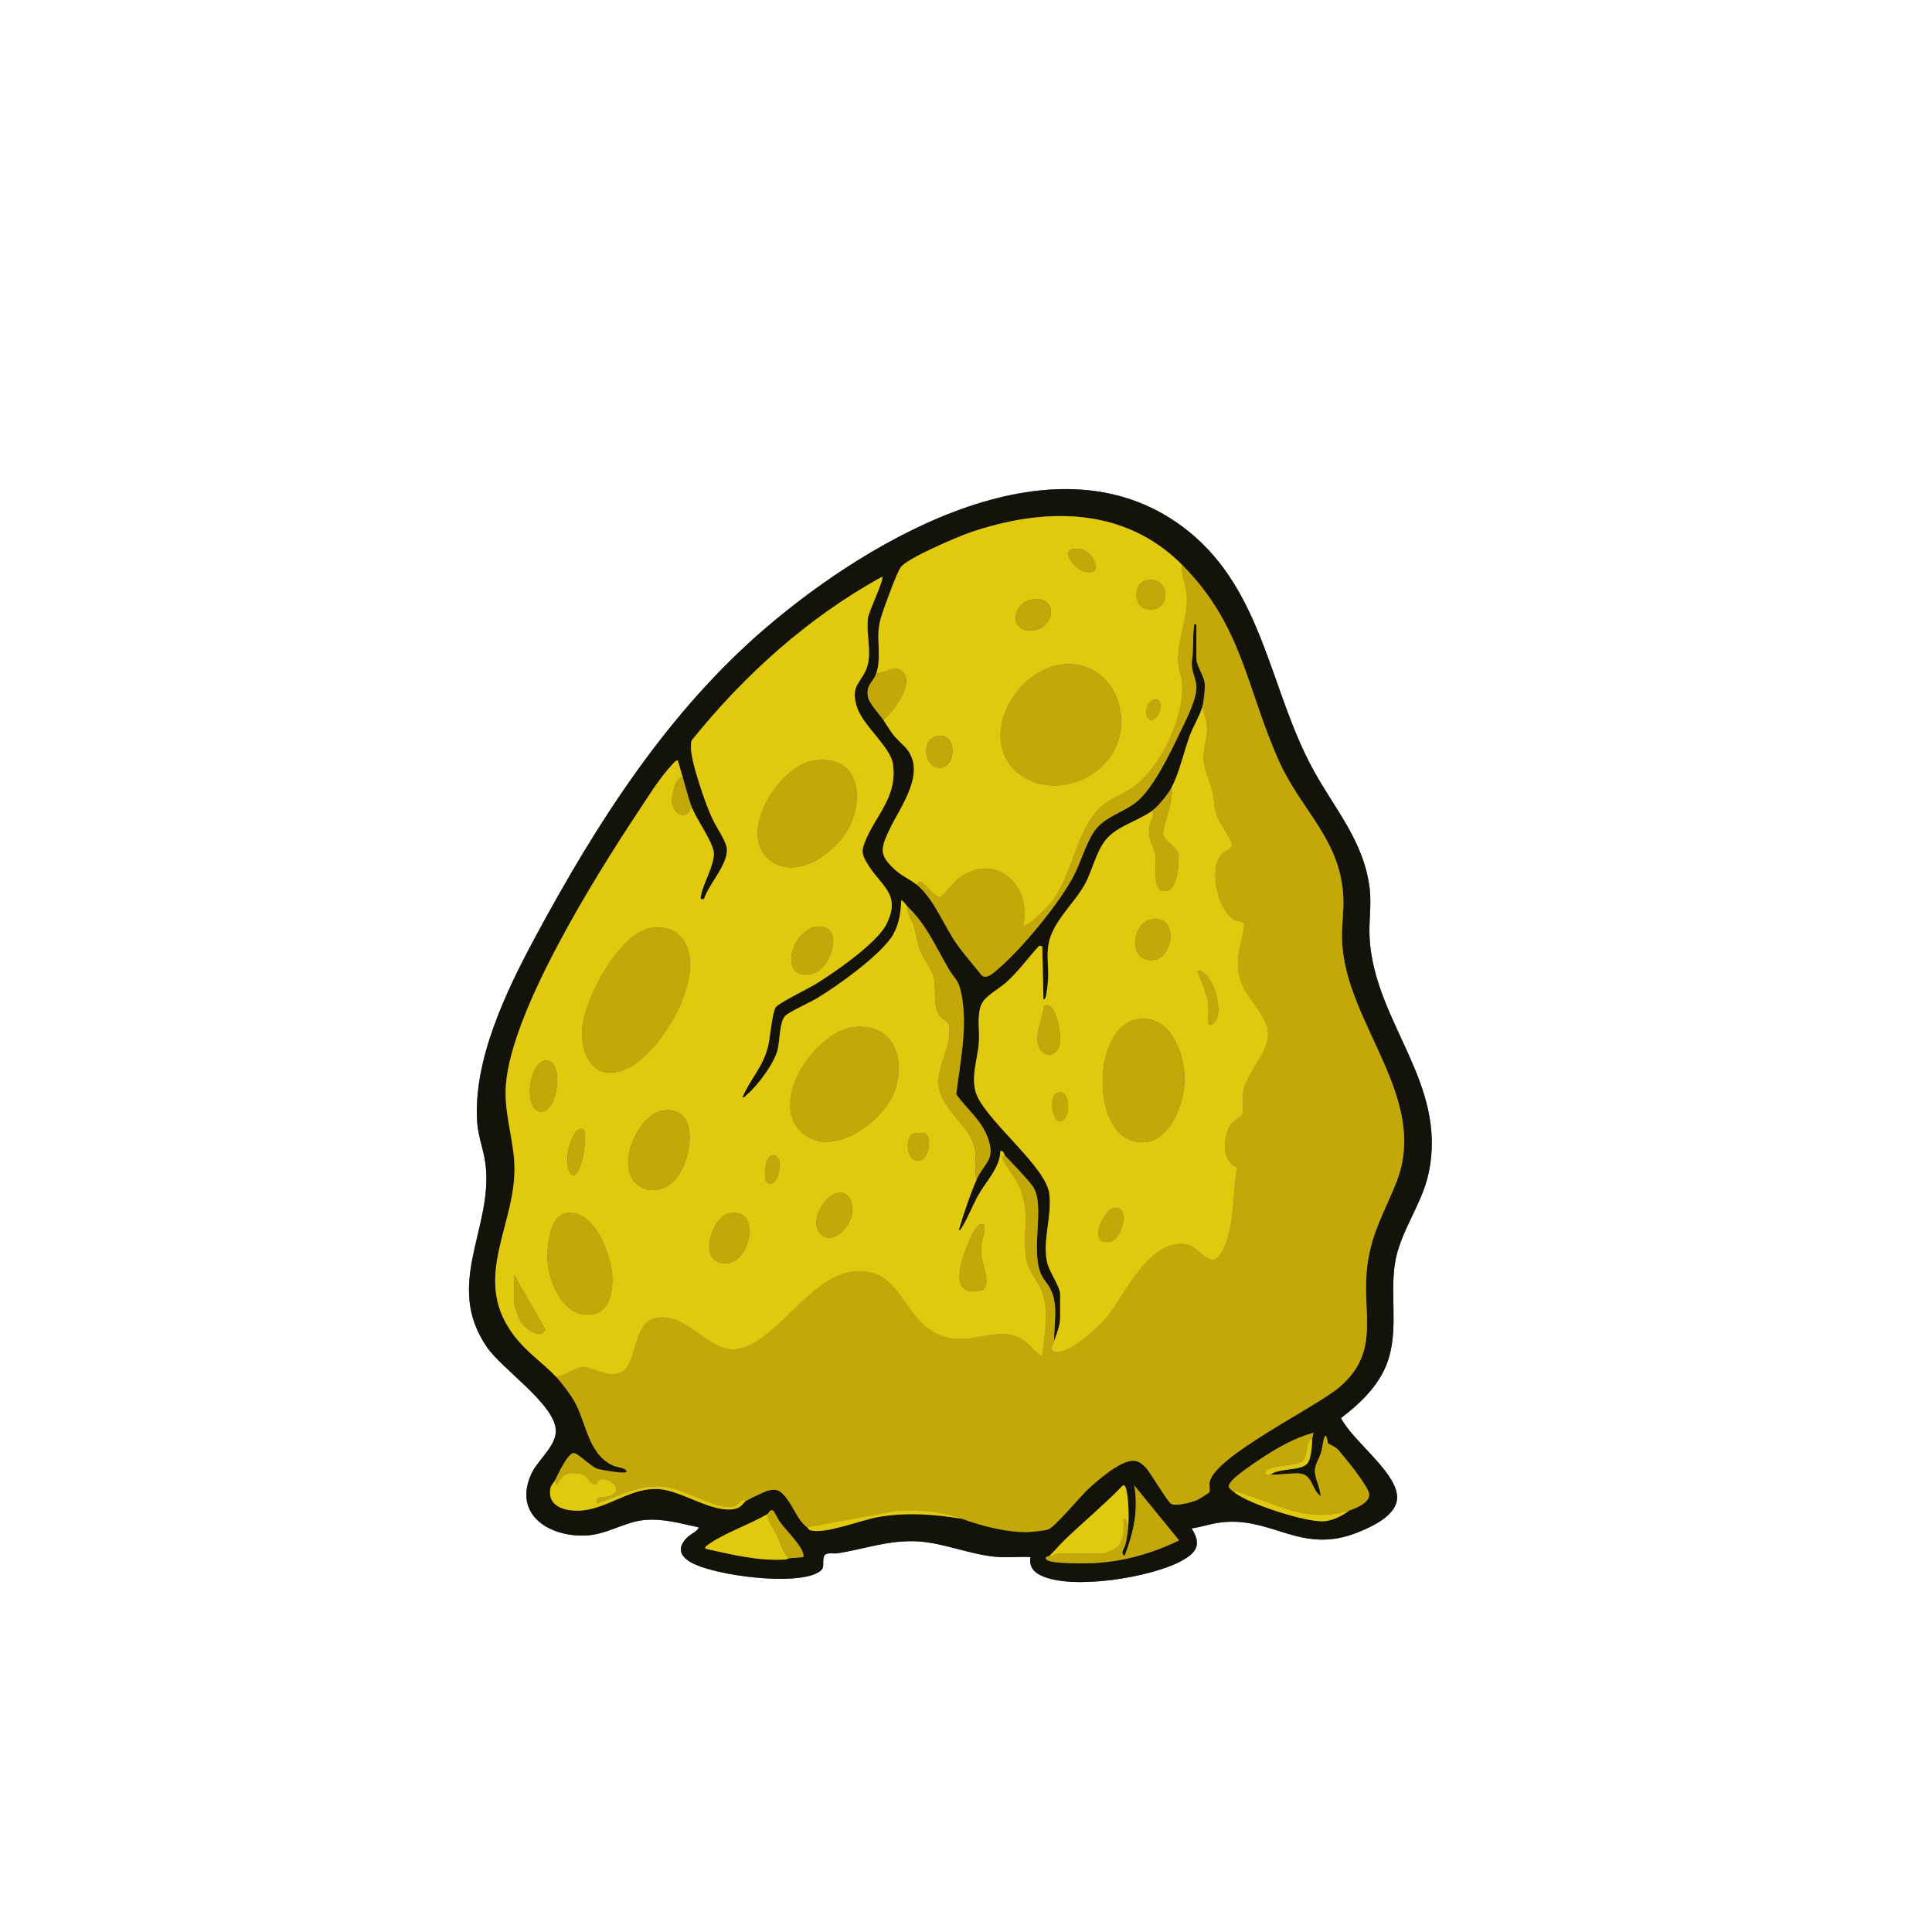 <?xml version="1.0" encoding="UTF-8"?>
<svg id="Layer_2" data-name="Layer 2" xmlns="http://www.w3.org/2000/svg" viewBox="0 0 2048.06 2048.2">
  <defs>
    <style>
      .cls-1 {
        fill: #e1c90d;
      }

      .cls-2 {
        fill: #13120b;
      }

      .cls-3 {
        fill: #c3a808;
      }

      .cls-4 {
        fill: #606060;
      }

      .cls-5 {
        opacity: 0;
      }
    </style>
  </defs>
  <g id="MangoHatch">
    <g>
      <g id="IqyTzr.tif">
        <g>
          <path class="cls-4" d="M1263.17,1620.21c10.03-1.43,19.88-4.84,29.91-6.19,55.58-7.51,85.99,35.48,147.83,9.79,16.1-6.69,42.71-19.14,39.95-39.59-3.5-25.89-47.46-57.58-59.31-80.99,22.26-16.96,43.47-37.5,51.19-65.32,9.04-32.57.86-66.29,6.06-99.01,5.31-33.43,28.77-62.11,35.78-95.87,19.88-95.63-57.7-159.22-62.71-248.79-1.01-18.06,2.26-34.77-.03-53.14-6.13-49.37-37.01-83.6-59.72-125.11-46.13-84.33-52.59-188.55-132.15-252.71-137.08-110.54-336.24,6.67-447.63,101.84-104.76,89.5-180.18,208-245.04,328.47-30.57,56.78-66.27,130.82-61.37,196.84,1.09,14.65,6.86,28.83,8.69,43.21,8.69,67.99-44.62,127.5,1.66,194.54,16.42,23.78,72.95,61.09,72.95,88.84,0,16.38-19.53,30.92-26.15,45.75-19.6,43.87,20.63,67.46,59.81,64.84,21.44-1.43,40-14.66,60.9-16.34,20.15-1.61,37.1,3.71,56.39,7.65,2.2,2.1-8.66,8.17-10.14,9.47-14.41,12.77-8.73,23.06,6.75,29.99,27.01,12.09,100.36,21.55,127.11,10.15,12.9-5.5,7.01-9.77,9.5-18.35,1.52-5.26,9.82-2.9,14.16-3.57,29.78-4.58,55.1-14.59,86.31-12.56,27.31,1.78,55.27,14.08,82.42,16.34,11.71.98,24.15-.38,35.93.16-1.15,9.8,2.77,15.51,11.39,19.62,32.99,15.73,116.01,2.06,148.18-15.16,16.44-8.8,22.5-17.33,11.38-34.82Z"/>
          <path class="cls-2" d="M1263.17,1620.21c11.12,17.49,5.06,26.02-11.38,34.82-32.16,17.22-115.18,30.89-148.18,15.16-8.62-4.11-12.55-9.82-11.39-19.62-11.79-.53-24.22.82-35.93-.16-27.16-2.27-55.11-14.56-82.42-16.34-31.21-2.04-56.53,7.98-86.31,12.56-4.34.67-12.63-1.69-14.16,3.57-2.49,8.59,3.4,12.86-9.5,18.35-26.75,11.4-100.09,1.94-127.11-10.15-15.48-6.93-21.16-17.21-6.75-29.99,1.47-1.31,12.34-7.38,10.14-9.47-19.29-3.94-36.24-9.26-56.39-7.65-20.9,1.67-39.46,14.9-60.9,16.34-39.18,2.62-79.41-20.97-59.81-64.84,6.63-14.83,26.15-29.36,26.15-45.75,0-27.75-56.53-65.06-72.95-88.84-46.27-67.04,7.03-126.55-1.66-194.54-1.84-14.37-7.61-28.56-8.69-43.21-4.9-66.02,30.8-140.06,61.37-196.84,64.85-120.46,140.28-238.97,245.04-328.47,111.39-95.17,310.55-212.38,447.63-101.84,79.56,64.16,86.02,168.38,132.15,252.71,22.71,41.51,53.59,75.74,59.72,125.11,2.28,18.36-.99,35.07.03,53.14,5.01,89.57,82.59,153.15,62.71,248.79-7.02,33.77-30.47,62.44-35.78,95.87-5.2,32.72,2.98,66.43-6.06,99.01-7.72,27.83-28.93,48.37-51.19,65.32,11.85,23.41,55.81,55.1,59.31,80.99,2.76,20.45-23.85,32.9-39.95,39.59-61.83,25.69-92.25-17.31-147.83-9.79-10.02,1.35-19.88,4.77-29.91,6.19ZM928.86,713.88c-3.51,9.91-10.88,11.44-8.78,24.61,1.18,7.39,12.02,18.21,16.38,24.76,10.04,15.1,8.08,14.13,21.54,27.2,26.86,26.06-3.66,64.39-15.44,89.66-9.56,20.51-10.48,26.98,7.16,42.66,6.83,6.07,15.85,9.94,22.19,15.16,17.82,14.65,28.23,42.4,41.51,61.67,8.37,12.14,18.32,23.05,27.41,34.62,5.55,4.1,12.84-3.33,17.21-7.03,24.89-21.11,63.67-68.18,79.15-96.82,8.14-15.06,13-33.65,21.89-47.74,10.52-16.67,31.31-20.84,45.87-32.63,17.36-14.06,35.57-51.72,45.37-72.36,6.22-13.1,19.62-37.92,17.79-51.61-1.05-7.85-5.39-15.69-4.7-24.15,2.04-12.23.74-25.77,2.27-38,.29-2.32-.41-2.04,2.54-1.87v36.08c0,7.53,7.67,17.69,8.75,25.42.8,5.7-.84,20.14-2.42,25.84-2.58,9.29-10.1,21.53-13.61,31.33-6.02,16.81-11.1,39.53-19.31,54.74-3.8,7.04-13.92,19.34-20.26,24.05-14.69,10.92-37.55,16.21-49.36,31.04-10.22,12.83-13.94,32.04-21.81,46.55-11.5,21.2-35.06,40.18-38.87,64.94-1.78,11.55.18,22.68-.15,34.03-.11,3.9-1.63,19.55-3.14,22.17-.35.61-1.62,1.63-1.9,1.25l-1.26-56.25-3.19-.74c-11.57,12.64-22.64,27.96-35.42,39.3-7.5,6.65-21.48,13.74-25.65,22.46-5.34,11.18-2.08,27.66-2.89,40.15-1.26,19.39-10.43,40.91-1.01,59.26,15.05,29.34,72.03,74.23,75.63,101.61,3.2,24.41-8.34,52.23-1.73,75.15,2.33,8.08,13.24,24.4,13.24,31.07v25.32c0,7.56-3.73,17.66-6.33,24.68-.58-18.65,4.89-38.35-4.39-55.74-3.22-6.03-7.95-10.17-10.52-17.33-9.6-26.75,5.39-72.32-7.89-90.84-6.5-9.07-21-23.5-29.12-32.28-1.37-1.48-1.48-5.83-5.06-5.06-.71,17.78-14.68,31.35-23.02,45.98-6.95,12.19-11.7,25.76-19.43,37.55-3.23.24-1.43-.45-.93-2.2,4.04-14.14,12.1-37.72,18.04-50.96,8.29-18.51,20.48-20.43,12-44.28-6.67-18.78-22.35-30.58-33.53-46.28,4.26-35.67,13.14-75.05,4.48-110.74-2.56-10.54-7.07-13.05-11.83-21.09-14.71-24.84-23.36-46.91-44.56-67.48-1.89-1.83-3.42-5.3-6.32-6.33-.39,12.2-2.47,25.6-8.63,36.32-12.13,21.07-59.05,54.47-80.63,67.51-7.16,4.33-30.43,14.73-34.12,19.05-5.8,6.79-5.39,26.14-7.65,35.39-3.58,14.65-21.32,38.45-32.96,48.06-1.43,1.18-2.05,3.07-4.43,2.52,8.52-19.94,22.04-32.41,27.26-54.38,2-8.39,4.42-36.17,8.13-41.24,3.27-4.46,34.94-19.93,42.51-24.6,19.89-12.28,64.68-43.23,74.74-63.27,16.02-31.93-5.49-40.15-19.43-62.95-6.71-10.96-7.66-14.08-2.59-26.15,11.65-27.75,34.08-46.56,28.86-81.12-2.7-17.87-32.02-40.37-38.26-60.48-7.41-23.87,6.32-25.5,11.42-43.72,4.35-15.54-1.71-33.96.44-50.19.98-7.42,17.35-40.78,15.08-43.78-78.16,42.84-146.24,104.24-201.91,173.47-3.45,10.18,4.51,34.45,7.84,45.21,3.76,12.15,8.79,26.32,14.05,37.86,4,8.77,15.27,24.43,15.45,32.75.36,16.81-19.22,36.52-24.26,52.3-2.21.27-3.92,1.22-3.58-1.65,1.58-13.29,15.52-35.44,13.83-48.07-1.55-11.54-17.72-34.02-22.75-46.31-4.23-10.35-6.82-22.18-10.13-32.91-1.81-5.85-3.31-11.85-5.08-17.72-1.61-1.23-5.18,3.3-6.28,4.46-13.09,13.78-27.32,36.88-38.05,53.1-44.41,67.12-132.14,208.06-137.99,286.11-2.12,28.32,6.97,53.54,8.83,81.01,4.41,65-46.34,121.43-1.75,182.76,14.1,19.39,30.81,29.68,46.08,45.71,5.61,5.89,15.14,18.62,19.21,25.73,13.22,23.08,14.71,57.59,42.49,68.92,3.2,1.3,12.93,2,13.02,5.97.07,3.15-27.85-1.96-31.08-3.11-7.54-2.68-20.64-16.97-25.22-16.56-6.33.56-16.82,23.43-19.69,29.18-1.41,2.82-3.93,3.97-4.76,8.52-2.85,15.53,9.71,21.9,23.15,23.11,33.55,3.02,58.85-25.05,92.26-22.6,24.85,1.83,58.69,27.11,81.62,20.5,5.75-1.66,7.13-5.71,10.35-8.01,2.17-1.54,20.34-10.17,22.76-10.8,10.07-2.61,13.58-.21,19.56,7.11,8.11,9.93,11.88,23.31,22.27,31.54,1.53,1.21,1.52,2.84,4.7,3.53,16.53,3.59,53.49-11.48,72.27-14.57,29.71-4.88,58.17-2.67,87.66,2.18,21.31,7.76,47.45,14.64,70.34,13.97,4.12-.12,17.85-1.58,21.14-2.91,6.92-2.81,32.97-33.97,40.82-41.47,10.01-9.57,34.66-31.01,48.37-31.15,6.14-.06,9.82,2.95,13.73,7.12,5.89,6.29,23.33,36.84,27.23,38.6,5.61,2.54,20.73-1.39,26.57-3.79,1.96-.81,13.13-7.57,13.66-8.48,1.07-1.84-.11-7.49.35-10.43,4.24-27.42,113.24-80.04,137.97-101.31,44.28-38.09,22.68-78.95,29.28-128.96,4.67-35.37,18.5-56.78,30.83-88.17,35.03-89.15-52.77-166.63-57.58-253.78-.87-15.7,1.86-31.19,1.31-46.88-2.16-61.92-44.33-92.31-68.26-145.69-34.99-78.03-38.33-143.31-102.75-208.05-61.52-61.82-145.87-61.16-224.79-34.2-13.06,4.46-66.9,27.46-73.37,36.78-3.86,5.56-12.79,29.87-15.56,37.61-3.25,9.06-7.19,19.12-7.96,28.75-1.19,14.99,2.61,31.83-2.49,46.25ZM1391.07,1525.26c.12-2.21,1.02-4.15,1.26-6.32-19.63,5.12-38.72,16.1-55.6,27.32-7.72,5.13-24.86,16.69-30.51,23.04-6.35,7.12-3.65,7.92,2.53,12.93,14.92,12.09,76.78,32.18,95.59,30.36,8.47-.82,19.41-5.99,25.97-11.37,7.13-2.16,22.36-8.5,21.02-17.76-1.04-7.19-20.46-32.01-26.12-38.53-2.26-2.61-6.07-7.58-8.21-9.52s-8.99-4.83-9.27-5.28c-.29-.48-1.75-14.15-4.38-4.62-1.32,4.76-1.53,9.71-3.08,14.68-1.64,5.29-6.04,12.44-6.37,17.68-.57,8.94,5.74,19.16,6.01,28.17-10.82-8.23-7.83-24.21-24.69-24.16-9.08.03-18.65,1.54-28.49,1.38,8.85-7.06,31.4-3.99,38.67-11.34,4.83-4.88,5.27-19.9,5.65-26.63ZM1112.48,1649.31c-.6.57-6.69,1.05-2.49,4.39,5.3,4.21,41.54,3.69,50.03,3.26,31.26-1.57,61.9-10.42,89.89-24.07l-47.52-58.26c4.61,26.46-.81,50.14-10.15,74.67-5.47-2.56.15-8.59.94-12.36,1.17-5.59,2.49-13.66,2.88-19.28.71-10.4.34-31.16-2.77-40.9-.41-1.29-1.44-2.46-2.91-2.13-19.36,19.92-40.75,37.78-60.84,56.92-5.91,5.64-11.2,12.17-17.06,17.75ZM813.63,1605.01c-18.34,10.83-47.64,20.88-63.75,33.11-1.43,1.09-2.59,1.33-2.1,3.59,27.32,6.2,56.02,13.18,84.36,11.49,2.29-.14,3.83-1.32,4.28-1.36,5.02-.49,10.18-.57,15.2-1.27.27-2.21-.16-3.94-1-5.97-3.75-9.09-17.74-22.83-24.1-31.6-1.59-2.19-5.97-10.86-6.5-11.24-3.74-2.68-5.24,2.56-6.4,3.24Z"/>
          <path class="cls-3" d="M1253.04,598.7c64.42,64.73,67.76,130.02,102.75,208.05,23.93,53.37,66.1,83.77,68.26,145.69.55,15.69-2.18,31.19-1.31,46.88,4.81,87.15,92.61,164.63,57.58,253.78-12.33,31.39-26.17,52.79-30.83,88.17-6.6,50.01,15,90.86-29.28,128.96-24.73,21.27-133.73,73.9-137.97,101.31-.45,2.94.72,8.59-.35,10.43-.53.91-11.7,7.67-13.66,8.48-5.84,2.4-20.96,6.33-26.57,3.79-3.9-1.77-21.34-32.31-27.23-38.6-3.91-4.17-7.58-7.18-13.73-7.12-13.71.14-38.35,21.58-48.37,31.15-7.85,7.5-33.9,38.67-40.82,41.47-3.28,1.33-17.02,2.79-21.14,2.91-22.89.67-49.03-6.22-70.34-13.97-21.35-7.77-44.5-10.03-67.8-8.91l-96.82,17.77c-10.38-8.23-14.16-21.61-22.27-31.54-5.98-7.32-9.49-9.71-19.56-7.11-2.42.63-20.59,9.25-22.76,10.8-5.48-3.54-8.5,4.89-13.56,6.06-16.74,3.86-52.83-19.33-73.2-21.23-28.15-2.61-45.94,9.92-71.52,17.7-1.5-9.56,8.4-4.81,15.21-8.2,15.72-7.8-5.52-21.93-13.46-15.94-2.14,1.62-.35,4.7-4.63,3.69-7-1.65-5.45-10.21-16.7-11.25-13.44-1.24-16.8,1.22-22.88,12.7l-1.88-5.05c2.87-5.75,13.36-28.61,19.69-29.18,4.58-.41,17.67,13.88,25.22,16.56,3.23,1.15,31.15,6.26,31.08,3.11-.09-3.97-9.82-4.66-13.02-5.97-27.78-11.33-29.27-45.84-42.49-68.92-4.07-7.11-13.6-19.85-19.21-25.73,8.89-.85,19.02-9.48,27.37-10.08,13.38-.96,27.45,13.09,42.76,4.86,14.83-7.97,12.44-51,33.4-56.49,34.13-8.93,55.74,34.35,85.75,32.61,41.71-2.41,77.76-76.82,125.4-82.31,44.59-5.14,49.92,35.55,77.29,58.2,37.57,31.08,71.23-4.86,101.79,13.44,7.97,4.78,13.45,13.55,21.63,18.24,2.21-23.01,8.15-47.27-.64-69.6-5.14-13.05-14.92-21.39-16.72-36.45-3.4-28.5,5.53-50.79-9-78.34-3.83-7.26-12.38-17.16-14.84-24.41-.82-2.42-1.76-4.43,1.96-3.85,8.12,8.78,22.62,23.22,29.12,32.28,13.28,18.53-1.71,64.09,7.89,90.84,2.57,7.17,7.3,11.3,10.52,17.33,9.28,17.39,3.81,37.08,4.39,55.74-1.22,3.3-4.06,6.16-1.99,10.21,1.44,2.02,7.49,1.28,9.92.87,11.93-2.01,38.47-24.98,46.48-34.54,20.86-24.91,45.32-84.74,85.41-78.96,14.99,2.16,25.36,30.04,38.17,7.55,13.57-23.83,11.23-62.6,15.86-89.21-16.91-5.81-14.76-32.44-6.96-44.92,3.2-5.12,11.51-8.13,12.63-11.43,1.82-5.36-.04-14.82.57-20.95,2.72-27.72,38.67-49.79,22.53-79.51-13.51-24.88-29.98-32.78-27.59-66.05.48-6.71,7.4-31.81,6.2-35.29-.88-2.55-6.95-2.41-9.92-4.07-17.86-9.96-27.71-53.59-14.04-69.54,2.9-3.38,11.3-5.86,11.39-10.08s-14.04-24.25-16.48-31.63c-2.79-8.44-2.48-16.54-4.32-24.8-2.76-12.44-9.89-24.34-9.56-37.25.23-9.17,4.08-20.15,3.89-29.15-.15-7.09-3.05-16.55-5.15-23.41,1.58-5.7,3.22-20.14,2.42-25.84-1.08-7.74-8.75-17.89-8.75-25.42v-36.08c-2.95-.17-2.25-.44-2.54,1.87-1.54,12.23-.24,25.77-2.27,38-.69,8.47,3.65,16.3,4.7,24.15,1.82,13.69-11.57,38.51-17.79,51.61-9.81,20.65-28.01,58.3-45.37,72.36-14.55,11.79-35.35,15.96-45.87,32.63-8.89,14.09-13.74,32.68-21.89,47.74-15.49,28.64-54.27,75.72-79.15,96.82-4.36,3.7-11.65,11.13-17.21,7.03-9.09-11.57-19.04-22.47-27.41-34.62-13.28-19.27-23.69-47.02-41.51-61.67.84-1.33,1.88-3.79,3.87-3.3,5.73,1.41,14.34,17.79,21.81,15.79,1.41-.38,13.92-15.38,17.36-18.2,38.03-31.08,79.8,5.54,69.67,48.74,3.64,3.52,26.14-19.82,29.09-23.44,24.78-30.42,27.37-85.26,59.13-106.71,8.38-5.66,18.94-9.72,27.4-15.65,30.59-21.42,56.85-77.09,52.65-114.19-.56-4.98-3.14-10.17-3.65-15.33-2.58-25.97,11.1-50.37,8.7-75.78-.96-10.13-5.96-20.68-4.91-31.17Z"/>
          <path class="cls-1" d="M733.85,856.92c5.02,12.29,21.2,34.77,22.75,46.31,1.69,12.63-12.25,34.77-13.83,48.07-.34,2.87,1.37,1.92,3.58,1.65,5.04-15.78,24.62-35.49,24.26-52.3-.18-8.32-11.45-23.97-15.45-32.75-5.26-11.53-10.29-25.71-14.05-37.86-3.33-10.77-11.29-35.04-7.84-45.21,55.67-69.24,123.75-130.63,201.91-173.47,2.28,3-14.1,36.36-15.08,43.78-2.14,16.23,3.91,34.65-.44,50.19-5.1,18.22-18.83,19.85-11.42,43.72,6.25,20.11,35.57,42.62,38.26,60.48,5.21,34.56-17.21,53.36-28.86,81.12-5.07,12.07-4.11,15.19,2.59,26.15,13.95,22.8,35.45,31.02,19.43,62.95-10.05,20.04-54.85,50.99-74.74,63.27-7.56,4.67-39.24,20.14-42.51,24.6-3.71,5.07-6.13,32.85-8.13,41.24-5.22,21.96-18.74,34.44-27.26,54.38,2.38.55,3-1.35,4.43-2.52,11.65-9.61,29.38-33.42,32.96-48.06,2.26-9.25,1.85-28.6,7.65-35.39,3.7-4.33,26.96-14.73,34.12-19.05,21.57-13.04,68.5-46.44,80.63-67.51,6.17-10.71,8.25-24.12,8.63-36.32,2.9,1.03,4.43,4.49,6.32,6.33-.24,7.61,5.13,14.38,7.26,21.23,2.28,7.35,2.94,15.17,5.36,22.49,3.74,11.31,13.99,22.77,15.93,33.44,2.19,12.06-1.69,30.16,6.91,39.93,2.79,3.17,8.03,4.69,8.83,8.9,4.02,21.31-13.77,44.66-10.79,65.22,3.03,20.99,25.46,37.07,34.67,55.22,7.51,14.81,1.62,28.15,5.28,43.45-5.93,13.24-14,36.82-18.04,50.96-.5,1.75-2.3,2.44.93,2.2,7.73-11.79,12.48-25.36,19.43-37.55,8.34-14.63,22.3-28.2,23.02-45.98,3.58-.77,3.69,3.58,5.06,5.06-3.72-.58-2.78,1.43-1.96,3.85,2.46,7.25,11.01,17.15,14.84,24.41,14.53,27.56,5.6,49.84,9,78.34,1.8,15.06,11.58,23.4,16.72,36.45,8.79,22.33,2.85,46.59.64,69.6-8.18-4.69-13.65-13.46-21.63-18.24-30.56-18.3-64.22,17.64-101.79-13.44-27.37-22.65-32.7-63.33-77.29-58.2-47.65,5.49-83.69,79.9-125.4,82.31-30.01,1.74-51.62-41.54-85.75-32.61-20.96,5.48-18.57,48.51-33.4,56.49-15.31,8.23-29.37-5.82-42.76-4.86-8.35.6-18.48,9.22-27.37,10.08-15.28-16.03-31.99-26.32-46.08-45.71-44.59-61.33,6.16-117.76,1.75-182.76-1.86-27.47-10.95-52.68-8.83-81.01,5.84-78.05,93.58-218.99,137.99-286.11,10.73-16.23,24.96-39.32,38.05-53.1,1.1-1.16,4.67-5.7,6.28-4.46,1.77,5.86,3.27,11.87,5.08,17.72-7.96-.1-11.43,18.99-11.39,24.69.08,9.59,9.12,20.14,17.73,12.63,1.74-1.52.12-5.28,3.79-4.4ZM861.41,806.59c-35.16,5.89-80.4,76.39-45.85,104.73,29.75,24.41,75.23-10.69,86.94-39.61,14.04-34.71,3.02-72.5-41.09-65.12ZM871.43,1026.09c9.45-9.01,20.11-38.48,1.76-43.25-19.01-4.94-36.19,19.43-34.26,36.77s22.13,16.38,32.5,6.48ZM690.47,983.8c-33.92,5.35-70.48,74.2-73.1,105.41-2.95,35.15,18.1,61.7,53.06,40.38,32.89-20.06,77.16-93.7,55.23-130.95-7.5-12.73-20.95-17.09-35.19-14.85ZM904.52,1088.91c-38.25,4.56-86.64,74.6-58,107.9,30.11,35.01,87.61-5.01,101.03-38.31,14.09-34.95-.28-74.7-43.03-69.59ZM578.97,1124.37c-18.66.04-24.88,53.33-5.18,54.01,17.63.61,24.81-54.05,5.18-54.01ZM701.86,1177.47c-20.58,3.5-36.55,36.71-36.04,55.67.79,29.44,31.5,37.81,50.26,16.77,17.71-19.86,26.9-79.44-14.22-72.44ZM618.49,1197.53c-7.88-5.37-14.57,15.24-15.72,20.13-5.04,21.32,4.72,43.24,13.95,13.94,1.72-5.46,5.85-31.29,1.77-34.07ZM969.01,1201.48c-10.76,3.15-8.39,31.34,6.01,28.86,9.62-1.66,14-26.22,4.86-28.85-2.35-.68-8.53-.69-10.87,0ZM817,1225.47c-5.76,2.02-8.53,25.22-3.39,28.3,12.29,7.36,20.02-34.13,3.39-28.3ZM888.03,1264.74c-16.07,3.1-32.19,34.45-15.52,45.34,12.64,8.25,28.79-10.86,30.72-22.45,1.66-9.97-2-25.44-15.2-22.89ZM599.27,1286.32c-17.01,3.52-19.63,37.37-18.71,51.03,1.63,24.07,18.76,61.75,48.25,55.71,17.77-3.64,21.06-25.47,20.23-40.63-1.27-23.23-19.8-72.32-49.78-66.11ZM772.76,1286.32c-16.02,3.32-30.19,41.64-13.2,50.59,32.73,17.25,52.34-58.7,13.2-50.59ZM1039.94,1297.6c-4.83.7-10.63,13.5-12.54,17.94-7.67,17.92-23.48,60.3,11.99,52.49,13.1-2.89,1.58-28.1.86-37.02-.3-3.76-.16-8.77.2-12.55.49-5.1,7.5-22.02-.51-20.85ZM545.17,1351.85v31.01c0,.94,5.65,16.07,6.52,17.54,4.32,7.31,20.4,20.62,26.5,9.01l-33.01-57.56Z"/>
          <path class="cls-1" d="M1274.57,749.33c2.1,6.86,5,16.32,5.15,23.41.2,8.99-3.65,19.98-3.89,29.15-.33,12.91,6.8,24.82,9.56,37.25,1.83,8.25,1.53,16.36,4.32,24.8,2.44,7.38,16.57,27.21,16.48,31.63s-8.49,6.69-11.39,10.08c-13.67,15.95-3.82,59.58,14.04,69.54,2.97,1.66,9.04,1.51,9.92,4.07,1.2,3.48-5.72,28.58-6.2,35.29-2.39,33.27,14.08,41.17,27.59,66.05,16.14,29.72-19.81,51.79-22.53,79.51-.6,6.13,1.25,15.59-.57,20.95-1.12,3.29-9.43,6.31-12.63,11.43-7.81,12.48-9.96,39.11,6.96,44.92-4.63,26.61-2.3,65.39-15.86,89.21-12.8,22.49-23.18-5.39-38.17-7.55-40.08-5.78-64.54,54.05-85.41,78.96-8.01,9.56-34.55,32.53-46.48,34.54-2.43.41-8.48,1.15-9.92-.87-2.07-4.05.77-6.92,1.99-10.21,2.6-7.03,6.33-17.12,6.33-24.68v-25.32c0-6.67-10.91-22.99-13.24-31.07-6.6-22.92,4.94-50.74,1.73-75.15-3.6-27.39-60.58-72.27-75.63-101.61-9.42-18.36-.24-39.88,1.01-59.26.81-12.49-2.45-28.97,2.89-40.15,4.17-8.72,18.15-15.81,25.65-22.46,12.79-11.34,23.85-26.66,35.42-39.3l3.19.74,1.26,56.25c.27.38,1.55-.65,1.9-1.25,1.51-2.63,3.02-18.27,3.14-22.17.33-11.35-1.63-22.48.15-34.03,3.81-24.76,27.38-43.74,38.87-64.94,7.87-14.51,11.59-33.72,21.81-46.55,11.81-14.83,34.67-20.13,49.36-31.04,3.99,4.52-1.06,9.48-2.18,13.64-4.13,15.42,4.15,22.16,5.87,35.2,1.26,9.55-4.7,41.05,13.14,35.7,9.62-2.89,12.27-29.95,10.95-38.27-1.25-7.92-16.04-14.74-16.24-21.54-.17-5.95,5.61-22.28,7.07-29.54,1.14-5.67,3.19-13.81,1.64-19.25,8.21-15.21,13.3-37.93,19.31-54.74,3.51-9.8,11.03-22.05,13.61-31.33ZM1219.77,974.93c-20.71,4.29-23.99,47.71,4.48,42.44,20.01-3.71,25.44-48.64-4.48-42.44ZM1280.9,1063.88c.63,5.63,0,13.07,0,18.99,0,6.45,7.3,2.23,9.16-3.51,4.06-12.54-1.4-32.72-9.38-43.11-2.41-3.14-6.69-8.55-11.19-6.54,3.77,10.05,10.22,23.59,11.41,34.16ZM1108.18,1065.86c-1.42.49-1.78,1.8-2.04,3.09-.7,11.86-7.76,23.53-6.22,35.33,2.36,18.07,24.01,19.72,24.04-3.7,0-6.85-4.83-38.47-15.79-34.72ZM1211.03,1080.01c-51.78,1.12-55.51,112.76-12.79,128.52,36.19,13.36,56.08-32.16,57.39-61.06,1.19-26.45-12.39-68.16-44.59-67.47ZM1120.99,1158.41c-11.09,3.22-4.23,38.52,6.74,28.3,7.51-6.99,5.97-32-6.74-28.3ZM1179.22,1281.22c-9.46,2.87-26.53,38.9-2.86,35.11,13.9-2.23,22.98-41.22,2.86-35.11Z"/>
          <path class="cls-1" d="M1253.04,598.7c-1.05,10.49,3.96,21.04,4.91,31.17,2.4,25.41-11.28,49.82-8.7,75.78.51,5.16,3.09,10.36,3.65,15.33,4.19,37.1-22.06,92.76-52.65,114.19-8.46,5.92-19.03,9.99-27.4,15.65-31.77,21.45-34.35,76.29-59.13,106.71-2.95,3.62-25.45,26.95-29.09,23.44,10.13-43.2-31.64-79.82-69.67-48.74-3.44,2.81-15.95,17.82-17.36,18.2-7.47,2-16.08-14.38-21.81-15.79-1.99-.49-3.03,1.97-3.87,3.3-6.34-5.22-15.37-9.09-22.19-15.16-17.64-15.68-16.72-22.16-7.16-42.66,11.78-25.27,42.3-63.6,15.44-89.66-13.46-13.06-11.5-12.1-21.54-27.2,10.51-8.94,32.37-37.25,20.85-50.59-7.73-8.95-19.36,1.14-28.45,1.22,5.1-14.42,1.29-31.26,2.49-46.25.77-9.63,4.71-19.69,7.96-28.75,2.77-7.74,11.71-32.04,15.56-37.61,6.47-9.33,60.31-32.32,73.37-36.78,78.92-26.96,163.27-27.62,224.79,34.2ZM1136.16,582.5c-11.07,3.27,5.09,21.83,13.97,23.49,7.74,1.45,13.25.48,10.89-8.32-2.88-10.7-13.7-18.46-24.85-15.17ZM1214.68,615.42c-12.86,2.94-13.38,25.72-.97,29.54,27.62,8.52,29.62-36.09.97-29.54ZM1093.15,635.71c-17.92,3.06-24.79,30.78-2.83,32.62,27.19,2.27,34.84-38.08,2.83-32.62ZM1129.98,704.1c-54.61,2.45-98.48,85.21-45.26,119.17,37.56,23.97,92.49-.49,102.12-43.29,8.51-37.81-15.69-77.74-56.86-75.89ZM1222.29,741.96c-6.25,1.83-10.72,17.78-2.65,21.04,9.85,1.94,16.58-25.11,2.65-21.04ZM995.72,779.96c-20.57,1.67-16.65,34.12.92,33.97,16.54-.14,18.77-35.57-.92-33.97Z"/>
          <path class="cls-3" d="M1308.76,1582.22c-6.18-5.01-8.88-5.8-2.53-12.93,5.65-6.34,22.78-17.9,30.51-23.04,16.88-11.22,35.97-22.2,55.6-27.32-.24,2.17-1.14,4.11-1.26,6.32-7.97,2.83-4.22,18.1-10.16,23.38-4.39,3.91-20.42,4.61-26.84,6.08-5.01,1.15-14.7,2.19-12.39,8.5,1.68.06,3.38-.02,5.07,0,9.83.17,19.41-1.35,28.49-1.38,16.86-.05,13.87,15.93,24.69,24.16-.26-9.01-6.57-19.23-6.01-28.17.33-5.24,4.73-12.39,6.37-17.68,1.54-4.98,1.76-9.92,3.08-14.68,2.64-9.53,4.09,4.14,4.38,4.62s7.15,3.35,9.27,5.28,5.95,6.91,8.21,9.52c5.65,6.52,25.07,31.34,26.12,38.53,1.35,9.26-13.89,15.6-21.02,17.76-45.49,13.79-74.46-6.33-115.85-19.02-1.67-.51-4.6-2.4-5.72.03Z"/>
          <path class="cls-3" d="M1035.23,1250.58c-3.67-15.3,2.23-28.64-5.28-43.45-9.2-18.15-31.63-34.23-34.67-55.22-2.97-20.56,14.81-43.91,10.79-65.22-.79-4.21-6.04-5.73-8.83-8.9-8.6-9.77-4.72-27.87-6.91-39.93-1.94-10.67-12.19-22.13-15.93-33.44-2.42-7.32-3.08-15.14-5.36-22.49-2.13-6.85-7.5-13.62-7.26-21.23,21.2,20.57,29.85,42.64,44.56,67.48,4.76,8.04,9.27,10.54,11.83,21.09,8.66,35.7-.21,75.07-4.48,110.74,11.18,15.7,26.86,27.5,33.53,46.28,8.47,23.85-3.71,25.77-12,44.28Z"/>
          <path class="cls-3" d="M1196.05,1617.66c-.38,5.62-1.71,13.68-2.88,19.28-.79,3.77-6.41,9.8-.94,12.36,9.34-24.53,14.76-48.21,10.15-74.67l47.52,58.26c-28,13.64-58.63,22.49-89.89,24.07-8.49.43-44.73.95-50.03-3.26-4.2-3.33,1.89-3.82,2.49-4.39,3.08.52,8.67-2.53,10.76-2.53h46.85c1.63,0,10.65-4.01,12.45-5.28,9.99-7.02,8.47-20.74,8.45-31.43,4.56-.97,2.37,5.55,5.06,7.59Z"/>
          <path class="cls-1" d="M1196.05,1617.66c-2.69-2.04-.5-8.56-5.06-7.59.02,10.69,1.54,24.4-8.45,31.43-1.8,1.26-10.82,5.28-12.45,5.28h-46.85c-2.1,0-7.69,3.05-10.76,2.53,5.86-5.58,11.15-12.12,17.06-17.75,20.08-19.15,41.47-37,60.84-56.92,1.46-.32,2.49.84,2.91,2.13,3.11,9.74,3.49,30.5,2.77,40.9Z"/>
          <path class="cls-1" d="M588.22,1569.56l1.88,5.05c6.08-11.48,9.43-13.95,22.88-12.7,11.24,1.04,9.7,9.6,16.7,11.25,4.28,1.01,2.48-2.07,4.63-3.69,7.94-5.99,29.18,8.14,13.46,15.94-6.82,3.38-16.71-1.37-15.21,8.2,25.57-7.78,43.37-20.31,71.52-17.7,20.37,1.89,56.47,25.09,73.2,21.23,5.06-1.17,8.08-9.6,13.56-6.06-3.22,2.3-4.6,6.35-10.35,8.01-22.93,6.61-56.76-18.67-81.62-20.5-33.41-2.46-58.71,25.61-92.26,22.6-13.43-1.21-26-7.58-23.15-23.11.84-4.55,3.36-5.7,4.76-8.52Z"/>
          <path class="cls-1" d="M813.63,1605.01c.56,8.38,6.68,15.59,10.36,23.19,3.88,8,5.17,17.17,12.43,23.65-.45.04-1.99,1.22-4.28,1.36-28.33,1.69-57.03-5.29-84.36-11.49-.5-2.26.66-2.5,2.1-3.59,16.1-12.23,45.4-22.29,63.75-33.11Z"/>
          <path class="cls-3" d="M1221.38,859.45c6.34-4.71,16.46-17.01,20.26-24.05,1.54,5.44-.5,13.58-1.64,19.25-1.46,7.26-7.25,23.58-7.07,29.54.2,6.8,14.99,13.62,16.24,21.54,1.32,8.32-1.33,35.38-10.95,38.27-17.85,5.35-11.88-26.15-13.14-35.7-1.72-13.04-9.99-19.78-5.87-35.2,1.11-4.16,6.17-9.12,2.18-13.64Z"/>
          <path class="cls-3" d="M928.86,713.88c9.08-.08,20.71-10.17,28.45-1.22,11.52,13.34-10.33,41.65-20.85,50.59-4.36-6.55-15.19-17.37-16.38-24.76-2.1-13.17,5.27-14.69,8.78-24.61Z"/>
          <path class="cls-1" d="M1020.04,1610.07c-29.49-4.85-57.95-7.06-87.66-2.18-18.78,3.08-55.74,18.15-72.27,14.57-3.18-.69-3.17-2.31-4.7-3.53l96.82-17.77c23.3-1.12,46.45,1.14,67.8,8.91Z"/>
          <path class="cls-3" d="M813.63,1605.01c1.16-.68,2.66-5.93,6.4-3.24.53.38,4.91,9.04,6.5,11.24,6.36,8.77,20.35,22.51,24.1,31.6.84,2.03,1.27,3.76,1,5.97-5.02.7-10.18.78-15.2,1.27-7.26-6.48-8.56-15.64-12.43-23.65-3.68-7.6-9.8-14.81-10.36-23.19Z"/>
          <path class="cls-1" d="M1430.32,1601.21c-6.56,5.38-17.5,10.56-25.97,11.37-18.82,1.82-80.67-18.28-95.59-30.36,1.12-2.44,4.05-.55,5.72-.03,41.39,12.69,70.35,32.81,115.85,19.02Z"/>
          <path class="cls-3" d="M723.72,824.01c3.31,10.73,5.9,22.56,10.13,32.91-3.67-.88-2.05,2.89-3.79,4.4-8.61,7.51-17.65-3.03-17.73-12.63-.05-5.7,3.42-24.78,11.39-24.69Z"/>
          <path class="cls-1" d="M1391.07,1525.26c-.37,6.73-.81,21.75-5.65,26.63-7.28,7.35-29.83,4.28-38.67,11.34-1.69-.03-3.39.05-5.07,0-2.31-6.31,7.37-7.35,12.39-8.5,6.42-1.47,22.45-2.17,26.84-6.08,5.94-5.29,2.2-20.55,10.16-23.38Z"/>
          <path class="cls-3" d="M690.47,983.8c14.24-2.25,27.7,2.11,35.19,14.85,21.93,37.25-22.34,110.89-55.23,130.95-34.97,21.32-56.01-5.23-53.06-40.38,2.62-31.21,39.18-100.06,73.1-105.41Z"/>
          <path class="cls-3" d="M904.52,1088.91c42.75-5.1,57.12,34.65,43.03,69.59-13.42,33.3-70.92,73.32-101.03,38.31s19.75-103.34,58-107.9Z"/>
          <path class="cls-3" d="M861.41,806.59c44.1-7.38,55.13,30.41,41.09,65.12-11.7,28.92-57.18,64.02-86.94,39.61-34.55-28.34,10.69-98.84,45.85-104.73Z"/>
          <path class="cls-3" d="M599.27,1286.32c29.98-6.21,48.51,42.88,49.78,66.11.83,15.16-2.47,36.99-20.23,40.63-29.49,6.04-46.62-31.65-48.25-55.71-.93-13.66,1.69-47.5,18.71-51.03Z"/>
          <path class="cls-3" d="M701.86,1177.47c41.12-7,31.94,52.58,14.22,72.44-18.76,21.04-49.47,12.67-50.26-16.77-.51-18.96,15.46-52.16,36.04-55.67Z"/>
          <path class="cls-3" d="M772.76,1286.32c39.14-8.11,19.53,67.83-13.2,50.59-16.99-8.95-2.82-47.27,13.2-50.59Z"/>
          <path class="cls-3" d="M871.43,1026.09c-10.37,9.9-30.6,10.63-32.5-6.48s15.25-41.71,34.26-36.77c18.35,4.77,7.69,34.24-1.76,43.25Z"/>
          <path class="cls-3" d="M1039.94,1297.6c8.01-1.16.99,15.75.51,20.85-.36,3.78-.5,8.79-.2,12.55.72,8.92,12.24,34.14-.86,37.02-35.47,7.81-19.65-34.57-11.99-52.49,1.9-4.44,7.7-17.24,12.54-17.94Z"/>
          <path class="cls-3" d="M888.03,1264.74c13.2-2.55,16.87,12.92,15.2,22.89-1.93,11.59-18.08,30.7-30.72,22.45-16.67-10.88-.55-42.24,15.52-45.34Z"/>
          <path class="cls-3" d="M578.97,1124.37c19.63-.05,12.45,54.62-5.18,54.01-19.69-.68-13.48-53.96,5.18-54.01Z"/>
          <path class="cls-3" d="M545.17,1351.85l33.01,57.56c-6.1,11.61-22.17-1.7-26.5-9.01-.87-1.47-6.52-16.6-6.52-17.54v-31.01Z"/>
          <path class="cls-3" d="M618.49,1197.53c4.08,2.78-.05,28.61-1.77,34.07-9.22,29.29-18.99,7.38-13.95-13.94,1.15-4.88,7.84-25.5,15.72-20.13Z"/>
          <path class="cls-3" d="M969.01,1201.48c2.33-.68,8.52-.67,10.87,0,9.14,2.63,4.76,27.2-4.86,28.85-14.4,2.48-16.77-25.71-6.01-28.86Z"/>
          <path class="cls-3" d="M817,1225.47c16.63-5.83,8.9,35.66-3.39,28.3-5.14-3.08-2.37-26.28,3.39-28.3Z"/>
          <path class="cls-3" d="M1211.03,1080.01c32.2-.7,45.79,41.02,44.59,67.47-1.3,28.9-21.19,74.41-57.39,61.06-42.72-15.76-38.98-127.4,12.79-128.52Z"/>
          <path class="cls-3" d="M1219.77,974.93c29.92-6.2,24.49,38.73,4.48,42.44-28.47,5.27-25.19-38.15-4.48-42.44Z"/>
          <path class="cls-3" d="M1108.18,1065.86c10.96-3.75,15.8,27.87,15.79,34.72-.03,23.42-21.68,21.76-24.04,3.7-1.54-11.81,5.51-23.47,6.22-35.33.26-1.29.62-2.6,2.04-3.09Z"/>
          <path class="cls-3" d="M1179.22,1281.22c20.11-6.11,11.03,32.88-2.86,35.11-23.66,3.79-6.6-32.23,2.86-35.11Z"/>
          <path class="cls-3" d="M1280.9,1063.88c-1.19-10.58-7.64-24.11-11.41-34.16,4.5-2.02,8.78,3.4,11.19,6.54,7.98,10.39,13.43,30.57,9.38,43.11-1.85,5.73-9.16,9.95-9.16,3.51,0-5.92.63-13.35,0-18.99Z"/>
          <path class="cls-3" d="M1120.99,1158.41c12.71-3.69,14.25,21.31,6.74,28.3-10.97,10.22-17.83-25.08-6.74-28.3Z"/>
          <path class="cls-3" d="M1129.98,704.1c41.16-1.85,65.37,38.08,56.86,75.89-9.63,42.79-64.56,67.25-102.12,43.29-53.22-33.97-9.35-116.72,45.26-119.17Z"/>
          <path class="cls-3" d="M1093.15,635.71c32.01-5.46,24.36,34.89-2.83,32.62-21.96-1.84-15.09-29.56,2.83-32.62Z"/>
          <path class="cls-3" d="M1214.68,615.42c28.66-6.55,26.65,38.06-.97,29.54-12.42-3.83-11.9-26.61.97-29.54Z"/>
          <path class="cls-3" d="M995.72,779.96c19.69-1.6,17.46,33.83.92,33.97-17.57.15-21.49-32.3-.92-33.97Z"/>
          <path class="cls-3" d="M1136.16,582.5c11.15-3.29,21.98,4.47,24.85,15.17,2.37,8.8-3.14,9.76-10.89,8.32-8.88-1.66-25.04-20.21-13.97-23.49Z"/>
          <path class="cls-3" d="M1222.29,741.96c13.92-4.07,7.2,22.98-2.65,21.04-8.07-3.26-3.6-19.21,2.65-21.04Z"/>
        </g>
      </g>
      <rect class="cls-5" width="2048.06" height="2048.2"/>
    </g>
  </g>
</svg>